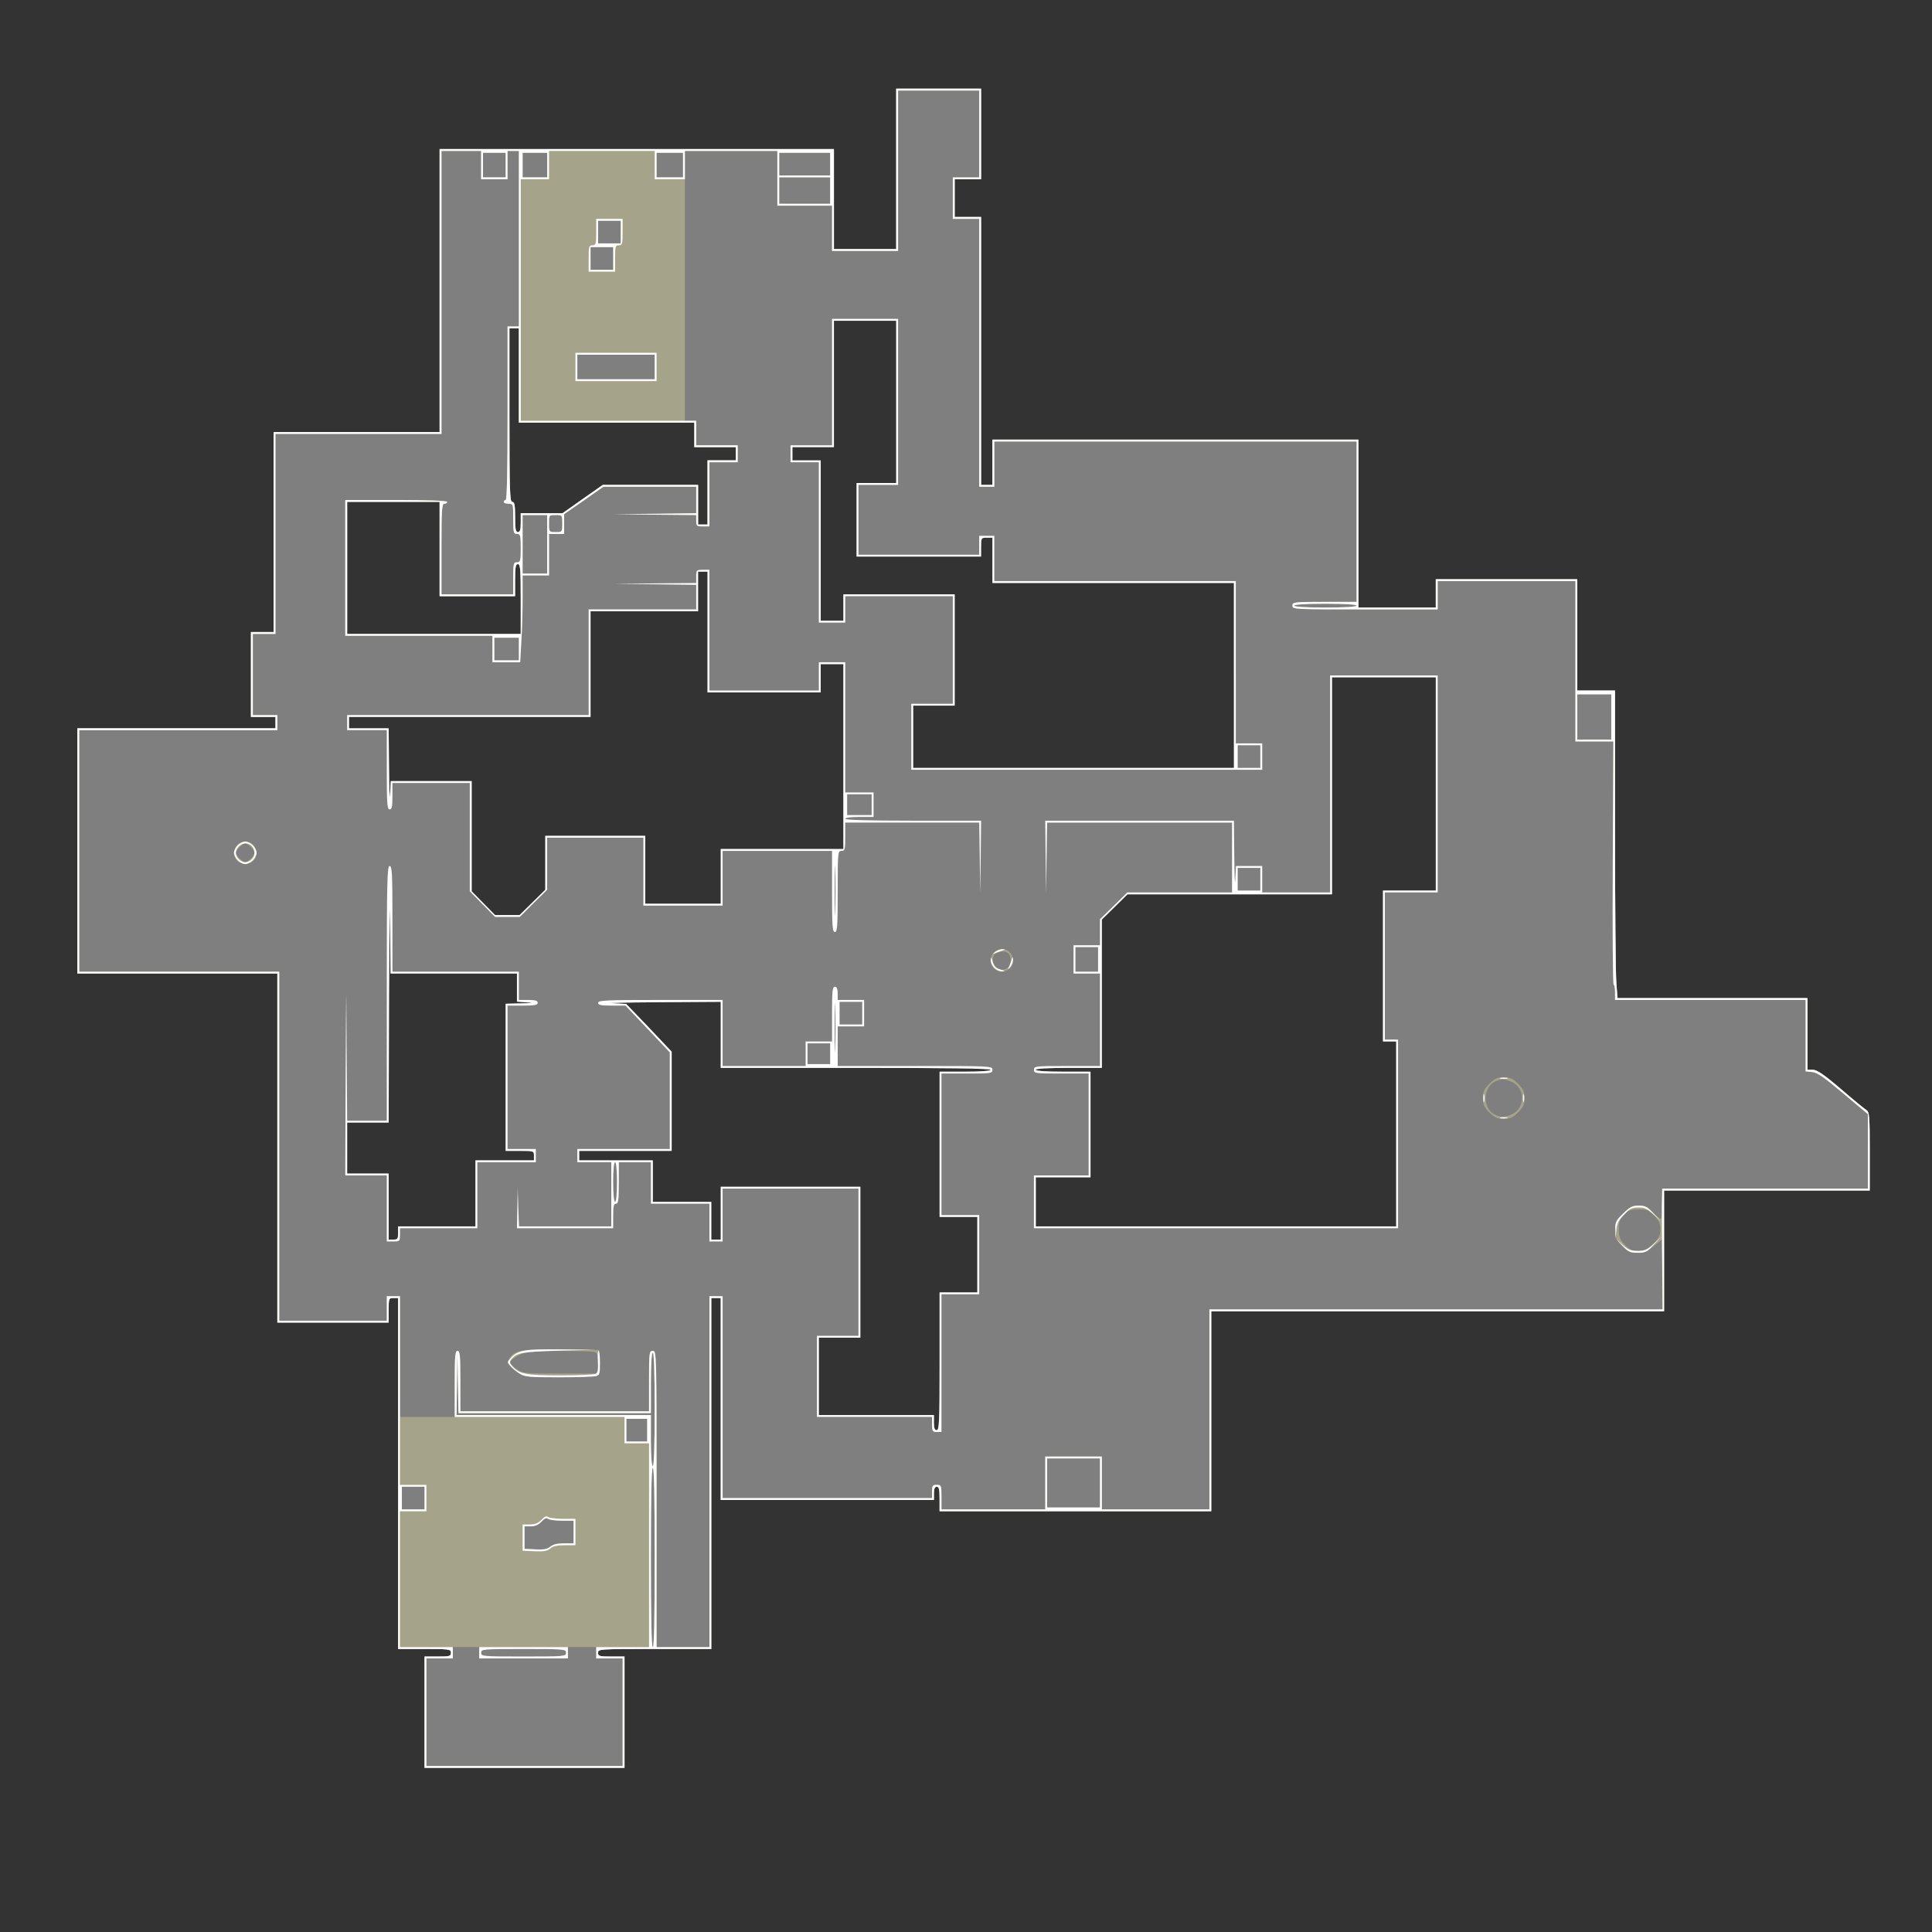 <!DOCTYPE svg PUBLIC "-//W3C//DTD SVG 20010904//EN" "http://www.w3.org/TR/2001/REC-SVG-20010904/DTD/svg10.dtd">
<svg version="1.0" xmlns="http://www.w3.org/2000/svg" width="1024px" height="1024px" viewBox="0 0 10240 10240" preserveAspectRatio="xMidYMid meet">
<rect x="0" y="0" width="10240" height="10240" fill="#333333" stroke="none"/>
<g id="layer101" fill="#7e7f7e" stroke="none">
<path d="M2250 9075 l0 -295 70 0 c63 0 70 -2 70 -20 0 -19 -7 -20 -140 -20 l-140 0 0 -930 0 -930 -25 0 c-24 0 -25 2 -25 65 l0 65 -295 0 -295 0 0 -925 0 -925 -530 0 -530 0 0 -650 0 -650 525 0 525 0 0 -30 0 -30 -65 0 -65 0 0 -225 0 -225 60 0 60 0 0 -530 0 -530 440 0 440 0 0 -750 0 -750 1045 0 1045 0 0 265 0 265 165 0 165 0 0 -425 0 -425 225 0 225 0 0 240 0 240 -70 0 -70 0 0 100 0 100 70 0 70 0 0 710 0 710 30 0 30 0 0 -120 0 -120 970 0 970 0 0 445 0 445 205 0 205 0 0 -75 0 -75 375 0 375 0 0 295 0 295 100 0 100 0 0 733 c0 402 3 769 7 815 l6 82 503 0 504 0 0 190 0 190 28 0 c22 0 58 24 148 101 65 56 127 107 137 113 15 10 17 32 17 218 l0 208 -545 0 -545 0 0 320 0 320 -1200 0 -1200 0 0 530 0 530 -720 0 -720 0 0 -65 c0 -51 -3 -65 -15 -65 -10 0 -15 11 -15 35 l0 35 -565 0 -565 0 0 -535 0 -535 -25 0 -25 0 0 930 0 930 -300 0 c-293 0 -300 0 -300 20 0 18 7 20 70 20 l70 0 0 295 0 295 -530 0 -530 0 0 -295z m2730 -1860 l0 -365 100 0 100 0 0 -200 0 -200 -100 0 -100 0 0 -385 0 -385 135 0 c83 0 135 -4 135 -10 0 -7 -245 -10 -715 -10 l-715 0 0 -175 0 -175 -322 2 c-178 1 -291 4 -251 5 l72 4 121 126 120 127 0 263 0 263 -245 0 -245 0 0 25 0 25 195 0 195 0 0 110 0 110 155 0 155 0 0 100 0 100 25 0 25 0 0 -140 0 -140 370 0 370 0 0 400 0 400 -110 0 -110 0 0 205 0 205 305 0 305 0 0 40 c0 29 4 40 15 40 13 0 15 -47 15 -365z m-2870 -680 l0 -35 205 0 205 0 0 -175 0 -175 155 0 155 0 0 -25 c0 -24 -2 -25 -75 -25 l-75 0 0 -390 0 -390 83 -2 c61 -1 68 -3 30 -5 l-53 -4 0 -75 0 -74 -335 0 -335 0 -3 -282 c-1 -156 -3 22 -5 395 l-2 677 -110 0 -110 0 0 135 0 135 110 0 110 0 0 175 0 175 25 0 c22 0 25 -4 25 -35z m5290 -525 l0 -490 -35 0 -35 0 0 -400 0 -400 140 0 140 0 0 -565 0 -565 -275 0 -275 0 0 575 0 575 -542 0 -542 0 -68 67 -68 67 0 393 0 393 -175 0 c-110 0 -175 4 -175 10 0 6 55 10 145 10 l145 0 0 280 0 280 -145 0 -145 0 0 130 0 130 955 0 955 0 0 -490z m-4578 -1227 l68 -67 0 -143 0 -143 265 0 265 0 0 180 0 180 200 0 200 0 0 -145 0 -145 325 0 325 0 0 -490 0 -490 -60 0 -60 0 0 75 0 75 -300 0 -300 0 0 -320 0 -320 -25 0 -25 0 0 105 0 105 -285 0 -285 0 0 280 0 280 -640 0 -640 0 0 30 0 30 105 0 105 0 2 213 c1 116 4 179 5 140 l4 -73 214 0 215 0 0 292 0 292 62 63 62 63 65 0 65 0 68 -67z m3718 -1203 l0 -490 -640 0 -640 0 0 -120 0 -120 -30 0 c-29 0 -30 1 -30 50 l0 50 -330 0 -330 0 0 -195 0 -195 105 0 105 0 0 -430 0 -430 -165 0 -165 0 0 335 0 335 -110 0 -110 0 0 35 0 35 75 0 75 0 0 425 0 425 60 0 60 0 0 -70 0 -70 295 0 295 0 0 295 0 295 -110 0 -110 0 0 165 0 165 850 0 850 0 0 -490z m-3780 -405 c0 -158 -2 -185 -15 -185 -12 0 -15 16 -15 85 l0 85 -200 0 -200 0 0 -250 0 -250 -245 0 -245 0 0 350 0 350 460 0 460 0 0 -185z m0 -405 l0 -50 111 0 111 0 106 -75 107 -75 253 0 252 0 0 105 0 105 25 0 25 0 0 -170 0 -170 75 0 75 0 0 -35 0 -35 -110 0 -110 0 0 -65 0 -65 -465 0 -465 0 0 -250 0 -250 -25 0 -25 0 0 460 c0 402 2 460 15 460 12 0 15 16 15 80 0 64 3 80 15 80 11 0 15 -12 15 -50z"/>
</g>
<g id="layer102" fill="#a5a38a" stroke="none">
<path d="M2250 9075 l0 -295 70 0 c63 0 70 -2 70 -20 0 -19 -7 -20 -140 -20 l-140 0 0 -930 0 -930 -25 0 c-24 0 -25 2 -25 65 l0 65 -295 0 -295 0 0 -925 0 -925 -530 0 -530 0 0 -650 0 -650 525 0 525 0 0 -30 0 -30 -65 0 -65 0 0 -225 0 -225 60 0 60 0 0 -530 0 -530 440 0 440 0 0 -750 0 -750 1045 0 1045 0 0 265 0 265 165 0 165 0 0 -425 0 -425 225 0 225 0 0 240 0 240 -70 0 -70 0 0 100 0 100 70 0 70 0 0 710 0 710 30 0 30 0 0 -120 0 -120 970 0 970 0 0 445 0 445 205 0 205 0 0 -75 0 -75 375 0 375 0 0 295 0 295 100 0 100 0 0 733 c0 402 3 769 7 815 l6 82 503 0 504 0 0 190 0 190 28 0 c22 0 58 24 148 101 65 56 127 107 137 113 15 10 17 32 17 218 l0 208 -545 0 -545 0 0 320 0 320 -1200 0 -1200 0 0 530 0 530 -720 0 -720 0 0 -65 c0 -51 -3 -65 -15 -65 -10 0 -15 11 -15 35 l0 35 -565 0 -565 0 0 -535 0 -535 -25 0 -25 0 0 930 0 930 -300 0 c-293 0 -300 0 -300 20 0 18 7 20 70 20 l70 0 0 295 0 295 -530 0 -530 0 0 -295z m1050 0 l0 -285 -70 0 -70 0 0 -30 0 -30 -75 0 -75 0 0 30 0 30 -235 0 -235 0 0 -30 0 -30 -70 0 -70 0 0 30 0 30 -70 0 -70 0 0 285 0 285 520 0 520 0 0 -285z m-300 -315 c0 -19 -7 -20 -225 -20 -218 0 -225 1 -225 20 0 19 7 20 225 20 218 0 225 -1 225 -20z m470 -505 c0 -310 -3 -475 -10 -475 -7 0 -10 165 -10 475 0 310 3 475 10 475 7 0 10 -165 10 -475z m290 -455 l0 -930 35 0 35 0 0 535 0 535 555 0 555 0 0 -35 c0 -31 3 -35 25 -35 24 0 25 2 25 65 l0 65 275 0 275 0 0 -140 0 -140 150 0 150 0 0 140 0 140 285 0 285 0 0 -530 0 -530 1200 0 1200 0 0 -186 0 -186 -44 36 c-36 29 -53 36 -87 36 -36 0 -49 -6 -81 -37 -33 -32 -38 -43 -38 -82 0 -40 5 -51 42 -88 36 -37 48 -43 83 -43 34 0 47 6 75 35 19 19 38 35 42 35 4 0 8 -36 8 -80 l0 -80 545 0 545 0 0 -197 0 -198 -131 -110 c-102 -86 -138 -111 -165 -113 l-34 -3 0 -190 0 -189 -505 0 -505 0 0 -40 c0 -22 -3 -40 -7 -40 -5 0 -7 -290 -5 -645 l3 -645 -101 0 -100 0 0 -425 0 -425 -365 0 -365 0 0 75 0 75 -385 0 c-378 0 -385 0 -385 -20 0 -19 7 -20 170 -20 l170 0 0 -425 0 -425 -960 0 -960 0 0 120 0 120 -40 0 -40 0 0 -710 0 -710 -70 0 -70 0 0 -110 0 -110 70 0 70 0 0 -230 0 -230 -215 0 -215 0 0 425 0 425 -175 0 -175 0 0 -120 0 -120 -145 0 -145 0 0 -145 0 -145 -245 0 -245 0 0 715 0 715 30 0 30 0 0 65 0 65 110 0 110 0 0 45 0 45 -75 0 -75 0 0 170 0 170 -35 0 c-32 0 -35 -2 -35 -30 l0 -30 -217 -2 -218 -3 218 -2 217 -3 0 -70 0 -70 -246 0 -246 0 -104 73 -104 72 0 53 0 52 -40 0 -40 0 0 110 0 110 -70 0 -70 0 0 123 c0 68 -3 172 -7 230 l-6 107 -74 0 -73 0 0 -70 0 -70 -390 0 -390 0 0 -360 0 -360 270 0 c173 0 270 4 270 10 0 6 -7 10 -15 10 -13 0 -15 33 -15 240 l0 240 190 0 190 0 0 -85 c0 -78 2 -85 20 -85 18 0 20 -7 20 -75 0 -68 -2 -75 -20 -75 -18 0 -20 -7 -20 -80 0 -79 0 -80 -25 -80 -14 0 -25 -4 -25 -10 0 -5 5 -10 10 -10 7 0 10 -160 10 -460 l0 -460 30 0 30 0 0 -465 0 -465 -30 0 -30 0 0 75 0 75 -70 0 -70 0 0 -75 0 -75 -105 0 -105 0 0 750 0 750 -440 0 -440 0 0 530 0 530 -60 0 -60 0 0 215 0 215 65 0 65 0 0 40 0 40 -525 0 -525 0 0 640 0 640 530 0 530 0 0 925 0 925 285 0 285 0 0 -65 0 -65 35 0 35 0 0 320 0 320 145 0 145 0 0 -175 c0 -149 2 -175 15 -175 13 0 15 24 15 160 l0 160 500 0 500 0 0 -160 c0 -153 1 -160 20 -160 20 0 20 7 20 785 l0 785 140 0 140 0 0 -930z m-772 380 l52 0 0 -60 0 -60 -63 0 c-35 0 -68 -5 -73 -10 -7 -7 -18 -2 -34 15 -16 17 -34 25 -57 25 l-33 0 0 60 0 59 58 3 c43 2 62 -1 78 -14 14 -12 37 -18 72 -18z m-738 -240 l0 -60 -60 0 -60 0 0 60 0 60 60 0 60 0 0 -60z m3580 -80 l0 -130 -140 0 -140 0 0 130 0 130 140 0 140 0 0 -130z m-2360 -390 c0 -193 -4 -300 -10 -300 -6 0 -10 60 -10 160 l0 160 -510 0 -510 0 -3 -162 -3 -163 -2 168 -2 167 515 0 515 0 0 135 c0 83 4 135 10 135 6 0 10 -107 10 -300z m-40 110 l0 -60 -55 0 -55 0 0 60 0 60 55 0 55 0 0 -60z m5332 -987 c31 -31 38 -44 38 -77 0 -31 -7 -47 -32 -73 -28 -29 -38 -33 -83 -33 -43 0 -56 4 -78 28 -22 23 -27 38 -27 77 0 42 5 54 32 82 26 27 40 33 72 33 33 0 47 -7 78 -37z m-222 -2793 l0 -120 -90 0 -90 0 0 120 0 120 90 0 90 0 0 -120z m-5790 -360 l0 -60 -65 0 -65 0 0 60 0 60 65 0 65 0 0 -60z m10 -265 c0 -158 -2 -185 -15 -185 -12 0 -15 16 -15 85 l0 85 -200 0 -200 0 0 -250 0 -250 -245 0 -245 0 0 350 0 350 460 0 460 0 0 -185z m4430 35 c0 -6 -62 -10 -165 -10 -103 0 -165 4 -165 10 0 6 62 10 165 10 103 0 165 -4 165 -10z m-4290 -325 l0 -155 -65 0 -65 0 0 155 0 155 65 0 65 0 0 -155z m-140 -115 l0 -50 111 0 111 0 106 -75 107 -75 253 0 252 0 0 105 0 105 25 0 25 0 0 -170 0 -170 75 0 75 0 0 -35 0 -35 -110 0 -110 0 0 -65 0 -65 -465 0 -465 0 0 -250 0 -250 -25 0 -25 0 0 460 c0 402 2 460 15 460 12 0 15 16 15 80 0 64 3 80 15 80 11 0 15 -12 15 -50z m220 5 c0 -45 0 -45 -35 -45 -35 0 -35 0 -35 45 0 45 0 45 35 45 35 0 35 0 35 -45z m490 -830 l0 -65 -205 0 -205 0 0 65 0 65 205 0 205 0 0 -65z m-220 -575 l0 -60 -60 0 -60 0 0 60 0 60 60 0 60 0 0 -60z m40 -140 l0 -60 -60 0 -60 0 0 60 0 60 60 0 60 0 0 -60z m1110 -220 l0 -70 -135 0 -135 0 0 70 0 70 135 0 135 0 0 -70z m-1720 -135 l0 -65 -60 0 -60 0 0 65 0 65 60 0 60 0 0 -65z m220 0 l0 -65 -65 0 -65 0 0 65 0 65 65 0 65 0 0 -65z m720 0 l0 -65 -70 0 -70 0 0 65 0 65 70 0 70 0 0 -65z m780 -5 l0 -60 -135 0 -135 0 0 60 0 60 135 0 135 0 0 -60z"/>
<path d="M2755 7281 c-50 -30 -68 -56 -56 -79 24 -45 66 -53 278 -50 l198 3 3 64 c2 45 -1 67 -10 72 -7 5 -96 9 -198 9 -163 0 -189 -2 -215 -19z m415 -55 c0 -40 -4 -55 -16 -60 -9 -3 -93 -6 -188 -6 -158 0 -175 2 -216 23 -25 12 -45 29 -45 37 0 8 15 25 34 37 33 22 42 23 232 23 l199 0 0 -54z"/>
<path d="M7894 5896 c-28 -28 -34 -42 -34 -76 0 -34 6 -48 34 -76 28 -28 42 -34 76 -34 34 0 48 6 76 34 28 28 34 42 34 76 0 34 -6 48 -34 76 -28 28 -42 34 -76 34 -34 0 -48 -6 -76 -34z m121 9 c69 -33 70 -136 1 -169 -41 -19 -57 -20 -91 -4 -64 29 -68 139 -7 173 35 19 57 18 97 0z"/>
<path d="M5267 5132 c-36 -40 -9 -102 45 -102 51 0 78 69 40 103 -24 22 -65 21 -85 -1z m69 0 c29 -18 27 -75 -3 -86 -21 -9 -61 3 -67 21 -17 44 32 90 70 65z"/>
<path d="M1257 4562 c-36 -40 -9 -102 45 -102 51 0 78 69 40 103 -24 22 -65 21 -85 -1z m73 -12 c11 -11 20 -24 20 -30 0 -5 -9 -19 -20 -30 -11 -11 -24 -20 -30 -20 -5 0 -19 9 -30 20 -11 11 -20 25 -20 30 0 6 9 19 20 30 11 11 25 20 30 20 6 0 19 -9 30 -20z"/>
</g>
<g id="layer103" fill="#fefefe" stroke="none">
<path d="M2250 9075 l0 -295 70 0 c63 0 70 -2 70 -20 0 -19 -7 -20 -140 -20 l-140 0 0 -930 0 -930 -25 0 c-24 0 -25 2 -25 65 l0 65 -295 0 -295 0 0 -925 0 -925 -530 0 -530 0 0 -650 0 -650 525 0 525 0 0 -30 0 -30 -65 0 -65 0 0 -225 0 -225 60 0 60 0 0 -530 0 -530 440 0 440 0 0 -750 0 -750 1045 0 1045 0 0 265 0 265 165 0 165 0 0 -425 0 -425 225 0 225 0 0 240 0 240 -70 0 -70 0 0 100 0 100 70 0 70 0 0 710 0 710 30 0 30 0 0 -120 0 -120 970 0 970 0 0 445 0 445 205 0 205 0 0 -75 0 -75 375 0 375 0 0 295 0 295 100 0 100 0 0 733 c0 402 3 769 7 815 l6 82 503 0 504 0 0 190 0 190 28 0 c22 0 58 24 148 101 65 56 127 107 137 113 15 10 17 32 17 218 l0 208 -545 0 -545 0 0 320 0 320 -1200 0 -1200 0 0 530 0 530 -720 0 -720 0 0 -65 c0 -51 -3 -65 -15 -65 -10 0 -15 11 -15 35 l0 35 -565 0 -565 0 0 -535 0 -535 -25 0 -25 0 0 930 0 930 -300 0 c-293 0 -300 0 -300 20 0 18 7 20 70 20 l70 0 0 295 0 295 -530 0 -530 0 0 -295z m1050 0 l0 -285 -70 0 -70 0 0 -30 0 -30 140 0 140 0 0 -540 0 -540 -65 0 -65 0 0 -70 0 -70 -450 0 -450 0 0 -175 c0 -149 2 -175 15 -175 13 0 15 24 15 160 l0 160 500 0 500 0 0 -160 c0 -153 1 -160 20 -160 20 0 20 7 20 785 l0 785 140 0 140 0 0 -930 0 -930 35 0 35 0 0 535 0 535 555 0 555 0 0 -35 c0 -31 3 -35 25 -35 24 0 25 2 25 65 l0 65 275 0 275 0 0 -140 0 -140 150 0 150 0 0 140 0 140 285 0 285 0 0 -530 0 -530 1201 0 1201 0 -2 -232 c-2 -128 -2 -272 -2 -320 l2 -88 545 0 545 0 0 -197 0 -198 -131 -110 c-102 -86 -138 -111 -165 -113 l-34 -3 0 -190 0 -189 -505 0 -505 0 0 -40 c0 -22 -3 -40 -7 -40 -5 0 -7 -290 -5 -645 l3 -645 -101 0 -100 0 0 -425 0 -425 -365 0 -365 0 0 75 0 75 -385 0 c-378 0 -385 0 -385 -20 0 -19 7 -20 170 -20 l170 0 0 -425 0 -425 -960 0 -960 0 0 120 0 120 -40 0 -40 0 0 -710 0 -710 -70 0 -70 0 0 -110 0 -110 70 0 70 0 0 -230 0 -230 -215 0 -215 0 0 425 0 425 -175 0 -175 0 0 -120 0 -120 -145 0 -145 0 0 -145 0 -145 -245 0 -245 0 0 75 0 75 -80 0 -80 0 0 -75 0 -75 -280 0 -280 0 0 75 0 75 -75 0 -75 0 0 640 0 640 465 0 465 0 0 65 0 65 110 0 110 0 0 45 0 45 -75 0 -75 0 0 170 0 170 -35 0 c-32 0 -35 -2 -35 -30 l0 -30 -217 -2 -218 -3 218 -2 217 -3 0 -70 0 -70 -246 0 -246 0 -104 73 -104 72 0 53 0 52 -40 0 -40 0 0 110 0 110 -70 0 -70 0 0 123 c0 68 -3 172 -7 230 l-6 107 -74 0 -73 0 0 -70 0 -70 -390 0 -390 0 0 -360 0 -360 270 0 c173 0 270 4 270 10 0 6 -7 10 -15 10 -13 0 -15 33 -15 240 l0 240 190 0 190 0 0 -85 c0 -78 2 -85 20 -85 18 0 20 -7 20 -75 0 -68 -2 -75 -20 -75 -18 0 -20 -7 -20 -80 0 -79 0 -80 -25 -80 -14 0 -25 -4 -25 -10 0 -5 5 -10 10 -10 7 0 10 -160 10 -460 l0 -460 30 0 30 0 0 -465 0 -465 -30 0 -30 0 0 75 0 75 -70 0 -70 0 0 -75 0 -75 -105 0 -105 0 0 750 0 750 -440 0 -440 0 0 530 0 530 -60 0 -60 0 0 215 0 215 65 0 65 0 0 40 0 40 -525 0 -525 0 0 640 0 640 530 0 530 0 0 925 0 925 285 0 285 0 0 -65 0 -65 35 0 35 0 0 500 0 500 70 0 70 0 0 70 0 70 -70 0 -70 0 0 360 0 360 140 0 140 0 0 30 0 30 -70 0 -70 0 0 285 0 285 520 0 520 0 0 -285z m170 -820 c0 -310 -3 -475 -10 -475 -7 0 -10 165 -10 475 0 310 3 475 10 475 7 0 10 -165 10 -475z m-1220 -315 l0 -60 -60 0 -60 0 0 60 0 60 60 0 60 0 0 -60z m3580 -80 l0 -130 -140 0 -140 0 0 130 0 130 140 0 140 0 0 -130z m-2360 -390 c0 -193 -4 -300 -10 -300 -6 0 -10 60 -10 160 l0 160 -510 0 -510 0 -3 -162 -3 -163 -2 168 -2 167 515 0 515 0 0 135 c0 83 4 135 10 135 6 0 10 -107 10 -300z m-40 110 l0 -60 -55 0 -55 0 0 60 0 60 55 0 55 0 0 -60z m5110 -3780 l0 -120 -90 0 -90 0 0 120 0 120 90 0 90 0 0 -120z m-5790 -360 l0 -60 -65 0 -65 0 0 60 0 60 65 0 65 0 0 -60z m10 -265 c0 -158 -2 -185 -15 -185 -12 0 -15 16 -15 85 l0 85 -200 0 -200 0 0 -250 0 -250 -245 0 -245 0 0 350 0 350 460 0 460 0 0 -185z m4430 35 c0 -6 -62 -10 -165 -10 -103 0 -165 4 -165 10 0 6 62 10 165 10 103 0 165 -4 165 -10z m-4290 -325 l0 -155 -65 0 -65 0 0 155 0 155 65 0 65 0 0 -155z m-140 -115 l0 -50 111 0 111 0 106 -75 107 -75 253 0 252 0 0 105 0 105 25 0 25 0 0 -170 0 -170 75 0 75 0 0 -35 0 -35 -110 0 -110 0 0 -65 0 -65 -465 0 -465 0 0 -250 0 -250 -25 0 -25 0 0 460 c0 402 2 460 15 460 12 0 15 16 15 80 0 64 3 80 15 80 11 0 15 -12 15 -50z m220 5 c0 -45 0 -45 -35 -45 -35 0 -35 0 -35 45 0 45 0 45 35 45 35 0 35 0 35 -45z m1420 -1765 l0 -70 -135 0 -135 0 0 70 0 70 135 0 135 0 0 -70z m-1720 -135 l0 -65 -60 0 -60 0 0 65 0 65 60 0 60 0 0 -65z m220 0 l0 -65 -65 0 -65 0 0 65 0 65 65 0 65 0 0 -65z m720 0 l0 -65 -70 0 -70 0 0 65 0 65 70 0 70 0 0 -65z m780 -5 l0 -60 -135 0 -135 0 0 60 0 60 135 0 135 0 0 -60z"/>
<path d="M2540 8760 l0 -30 235 0 235 0 0 30 0 30 -235 0 -235 0 0 -30z m460 0 c0 -19 -7 -20 -225 -20 -218 0 -225 1 -225 20 0 19 7 20 225 20 218 0 225 -1 225 -20z"/>
<path d="M2833 8222 l-63 -3 0 -69 0 -70 38 0 c28 0 45 -7 62 -25 16 -17 27 -22 34 -15 5 5 41 10 78 10 l68 0 0 70 0 70 -57 0 c-39 0 -63 5 -77 18 -16 13 -35 16 -83 14z m155 -42 l52 0 0 -60 0 -60 -63 0 c-35 0 -68 -5 -73 -10 -7 -7 -18 -2 -34 15 -16 17 -34 25 -57 25 l-33 0 0 60 0 59 58 3 c43 2 62 -1 78 -14 14 -12 37 -18 72 -18z"/>
<path d="M4940 7550 l0 -40 -305 0 -305 0 0 -215 0 -215 110 0 110 0 0 -390 0 -390 -360 0 -360 0 0 140 0 140 -35 0 -35 0 0 -100 0 -100 -155 0 -155 0 0 -110 0 -110 -85 0 -85 0 0 110 c0 91 -3 110 -15 110 -12 0 -15 14 -15 65 l0 65 -255 0 -255 0 2 -107 2 -108 3 103 4 102 244 0 245 0 0 -170 0 -170 -90 0 -90 0 0 -35 0 -35 245 0 245 0 0 -256 0 -256 -117 -124 -118 -124 -72 0 c-58 0 -73 -3 -73 -15 0 -13 43 -15 330 -15 l330 0 0 175 0 175 220 0 220 0 0 -65 0 -65 70 0 70 0 0 -145 c0 -122 2 -145 15 -145 10 0 15 11 15 35 l0 35 70 0 70 0 0 70 0 70 -70 0 -70 0 0 105 0 105 410 0 c403 0 410 0 410 20 0 19 -7 20 -135 20 l-135 0 0 375 0 375 100 0 100 0 0 210 0 210 -100 0 -100 0 0 365 0 365 -25 0 c-22 0 -25 -4 -25 -40z m40 -335 l0 -365 100 0 100 0 0 -200 0 -200 -100 0 -100 0 0 -385 0 -385 135 0 c83 0 135 -4 135 -10 0 -7 -245 -10 -715 -10 l-715 0 0 -175 0 -175 -322 2 c-178 1 -291 4 -251 5 l72 4 121 126 120 127 0 263 0 263 -245 0 -245 0 0 25 0 25 195 0 195 0 0 110 0 110 155 0 155 0 0 100 0 100 25 0 25 0 0 -140 0 -140 370 0 370 0 0 400 0 400 -110 0 -110 0 0 205 0 205 305 0 305 0 0 40 c0 29 4 40 15 40 13 0 15 -47 15 -365z m-1710 -950 c0 -63 -4 -105 -10 -105 -6 0 -10 42 -10 105 0 63 4 105 10 105 6 0 10 -42 10 -105z m1157 -922 c-1 -59 -3 -13 -3 102 0 116 2 164 3 108 2 -56 2 -151 0 -210z m-27 242 l0 -55 -60 0 -60 0 0 55 0 55 60 0 60 0 0 -55z m170 -215 l0 -60 -60 0 -60 0 0 60 0 60 60 0 60 0 0 -60z"/>
<path d="M2755 7281 c-16 -10 -39 -28 -49 -40 -19 -21 -19 -21 0 -42 38 -43 72 -49 266 -47 l183 2 -195 5 c-194 6 -221 11 -250 46 -11 13 -10 19 6 37 37 41 73 48 256 48 95 0 179 -4 187 -9 9 -6 12 -25 10 -65 -2 -31 -1 -56 4 -56 4 0 7 29 7 64 0 58 -2 64 -22 70 -13 3 -102 6 -198 6 -153 0 -179 -2 -205 -19z"/>
<path d="M8599 6603 l-34 -38 35 33 c29 26 44 32 80 32 37 0 51 -6 85 -37 l40 -38 -40 43 c-35 38 -44 42 -85 42 -40 0 -50 -5 -81 -37z"/>
<path d="M2050 6405 l0 -175 -110 0 -110 0 2 -547 c3 -507 3 -518 5 -145 l3 402 105 0 105 0 0 -675 c0 -593 2 -675 15 -675 13 0 15 38 15 280 l0 280 335 0 335 0 0 75 0 75 50 0 c38 0 50 4 50 15 0 12 -16 15 -80 15 l-80 0 0 380 0 380 75 0 75 0 0 35 0 35 -155 0 -155 0 0 175 0 175 -205 0 -205 0 0 35 c0 33 -2 35 -35 35 l-35 0 0 -175z m60 130 l0 -35 205 0 205 0 0 -175 0 -175 155 0 155 0 0 -25 c0 -24 -2 -25 -75 -25 l-75 0 0 -390 0 -390 83 -2 c61 -1 68 -3 30 -5 l-53 -4 0 -75 0 -74 -335 0 -335 0 -3 -282 c-1 -156 -3 22 -5 395 l-2 677 -110 0 -110 0 0 135 0 135 110 0 110 0 0 175 0 175 25 0 c22 0 25 -4 25 -35z"/>
<path d="M8562 6520 c-2 -42 2 -50 41 -88 36 -35 49 -42 83 -42 34 0 46 6 79 43 l40 42 -40 -37 c-33 -31 -48 -38 -81 -38 -33 0 -46 6 -76 38 -29 29 -38 47 -41 82 l-4 45 -1 -45z"/>
<path d="M5480 6370 l0 -140 145 0 145 0 0 -270 0 -270 -145 0 c-138 0 -145 -1 -145 -20 0 -19 7 -20 175 -20 l175 0 0 -245 0 -245 -70 0 -70 0 0 -75 0 -75 70 0 70 0 0 -69 0 -69 73 -71 72 -71 278 0 277 0 0 -185 0 -185 -490 0 -490 0 -3 188 -2 187 -3 -192 -2 -193 500 0 500 0 2 193 c1 105 4 159 5 120 l4 -73 69 0 70 0 0 70 0 70 180 0 180 0 0 -575 0 -575 285 0 285 0 0 575 0 575 -140 0 -140 0 0 390 0 390 35 0 35 0 0 500 0 500 -965 0 -965 0 0 -140z m1920 -360 l0 -490 -35 0 -35 0 0 -400 0 -400 140 0 140 0 0 -565 0 -565 -275 0 -275 0 0 575 0 575 -542 0 -542 0 -68 67 -68 67 0 393 0 393 -175 0 c-110 0 -175 4 -175 10 0 6 55 10 145 10 l145 0 0 280 0 280 -145 0 -145 0 0 130 0 130 955 0 955 0 0 -490z m-1580 -925 l0 -65 -60 0 -60 0 0 65 0 65 60 0 60 0 0 -65z m860 -425 l0 -60 -60 0 -60 0 0 60 0 60 60 0 60 0 0 -60z"/>
<path d="M7953 5923 c9 -2 25 -2 35 0 9 3 1 5 -18 5 -19 0 -27 -2 -17 -5z"/>
<path d="M7862 5820 c0 -19 2 -27 5 -17 2 9 2 25 0 35 -3 9 -5 1 -5 -18z"/>
<path d="M8072 5820 c0 -19 2 -27 5 -17 2 9 2 25 0 35 -3 9 -5 1 -5 -18z"/>
<path d="M7953 5713 c9 -2 25 -2 35 0 9 3 1 5 -18 5 -19 0 -27 -2 -17 -5z"/>
<path d="M5270 5130 c-11 -11 -20 -30 -19 -42 1 -18 3 -16 10 9 7 25 17 35 42 42 25 7 27 9 10 10 -13 1 -32 -8 -43 -19z"/>
<path d="M5345 5132 c4 -8 11 -26 15 -40 7 -22 8 -23 9 -6 1 11 -6 29 -15 40 -8 10 -12 13 -9 6z"/>
<path d="M5274 5046 c11 -9 29 -16 40 -15 17 1 16 2 -6 9 -14 4 -32 11 -40 15 -7 3 -4 -1 6 -9z"/>
<path d="M4410 4725 l0 -215 -290 0 -290 0 0 145 0 145 -210 0 -210 0 0 -180 0 -180 -255 0 -255 0 0 138 0 138 -73 72 -72 72 -66 0 -65 0 -67 -68 -67 -68 0 -287 0 -287 -205 0 -205 0 0 70 c0 56 -3 70 -15 70 -13 0 -15 -30 -15 -210 l0 -210 -105 0 -105 0 0 -40 0 -40 640 0 640 0 0 -280 0 -280 285 0 285 0 0 -65 0 -65 -217 -3 -218 -2 218 -3 217 -2 0 -35 c0 -33 2 -35 35 -35 l35 0 0 320 0 320 290 0 290 0 0 -75 0 -75 70 0 70 0 0 345 0 345 75 0 75 0 0 65 0 65 -75 0 c-43 0 -75 4 -75 10 0 6 127 10 360 10 l360 0 -2 193 -3 192 -2 -187 -3 -188 -355 0 -355 0 0 75 c0 68 -2 75 -20 75 -19 0 -20 7 -20 215 0 184 -2 215 -15 215 -13 0 -15 -31 -15 -215z m17 -112 c-1 -60 -3 -11 -3 107 0 118 2 167 3 108 2 -60 2 -156 0 -215z m-1605 170 l68 -67 0 -143 0 -143 265 0 265 0 0 180 0 180 200 0 200 0 0 -145 0 -145 325 0 325 0 0 -490 0 -490 -60 0 -60 0 0 75 0 75 -300 0 -300 0 0 -320 0 -320 -25 0 -25 0 0 105 0 105 -285 0 -285 0 0 280 0 280 -640 0 -640 0 0 30 0 30 105 0 105 0 2 213 c1 116 4 179 5 140 l4 -73 214 0 215 0 0 292 0 292 62 63 62 63 65 0 65 0 68 -67z m1798 -518 l0 -55 -65 0 -65 0 0 55 0 55 65 0 65 0 0 -55z"/>
<path d="M1260 4560 c-11 -11 -20 -29 -20 -40 0 -11 9 -29 20 -40 11 -11 29 -20 40 -20 11 0 29 9 40 20 11 11 20 29 20 40 0 11 -9 29 -20 40 -11 11 -29 20 -40 20 -11 0 -29 -9 -40 -20z m74 -6 c31 -30 9 -84 -34 -84 -24 0 -50 26 -50 50 0 24 26 50 50 50 10 0 26 -7 34 -16z"/>
<path d="M4830 3905 l0 -175 110 0 110 0 0 -285 0 -285 -285 0 -285 0 0 70 0 70 -70 0 -70 0 0 -425 0 -425 -75 0 -75 0 0 -45 0 -45 110 0 110 0 0 -335 0 -335 175 0 175 0 0 440 0 440 -105 0 -105 0 0 185 0 185 320 0 320 0 0 -50 0 -50 40 0 40 0 0 120 0 120 640 0 640 0 0 430 0 430 70 0 70 0 0 70 0 70 -930 0 -930 0 0 -175z m1710 -325 l0 -490 -640 0 -640 0 0 -120 0 -120 -30 0 c-29 0 -30 1 -30 50 l0 50 -330 0 -330 0 0 -195 0 -195 105 0 105 0 0 -430 0 -430 -165 0 -165 0 0 335 0 335 -110 0 -110 0 0 35 0 35 75 0 75 0 0 425 0 425 60 0 60 0 0 -70 0 -70 295 0 295 0 0 295 0 295 -110 0 -110 0 0 165 0 165 850 0 850 0 0 -490z m140 430 l0 -60 -60 0 -60 0 0 60 0 60 60 0 60 0 0 -60z"/>
<path d="M3050 1945 l0 -75 215 0 215 0 0 75 0 75 -215 0 -215 0 0 -75z m420 0 l0 -65 -205 0 -205 0 0 65 0 65 205 0 205 0 0 -65z"/>
<path d="M3120 1370 c0 -63 2 -70 20 -70 18 0 20 -7 20 -70 l0 -70 70 0 70 0 0 70 c0 63 -2 70 -20 70 -18 0 -20 7 -20 70 l0 70 -70 0 -70 0 0 -70z m130 0 l0 -60 -60 0 -60 0 0 60 0 60 60 0 60 0 0 -60z m40 -140 l0 -60 -60 0 -60 0 0 60 0 60 60 0 60 0 0 -60z"/>
</g>


</svg>